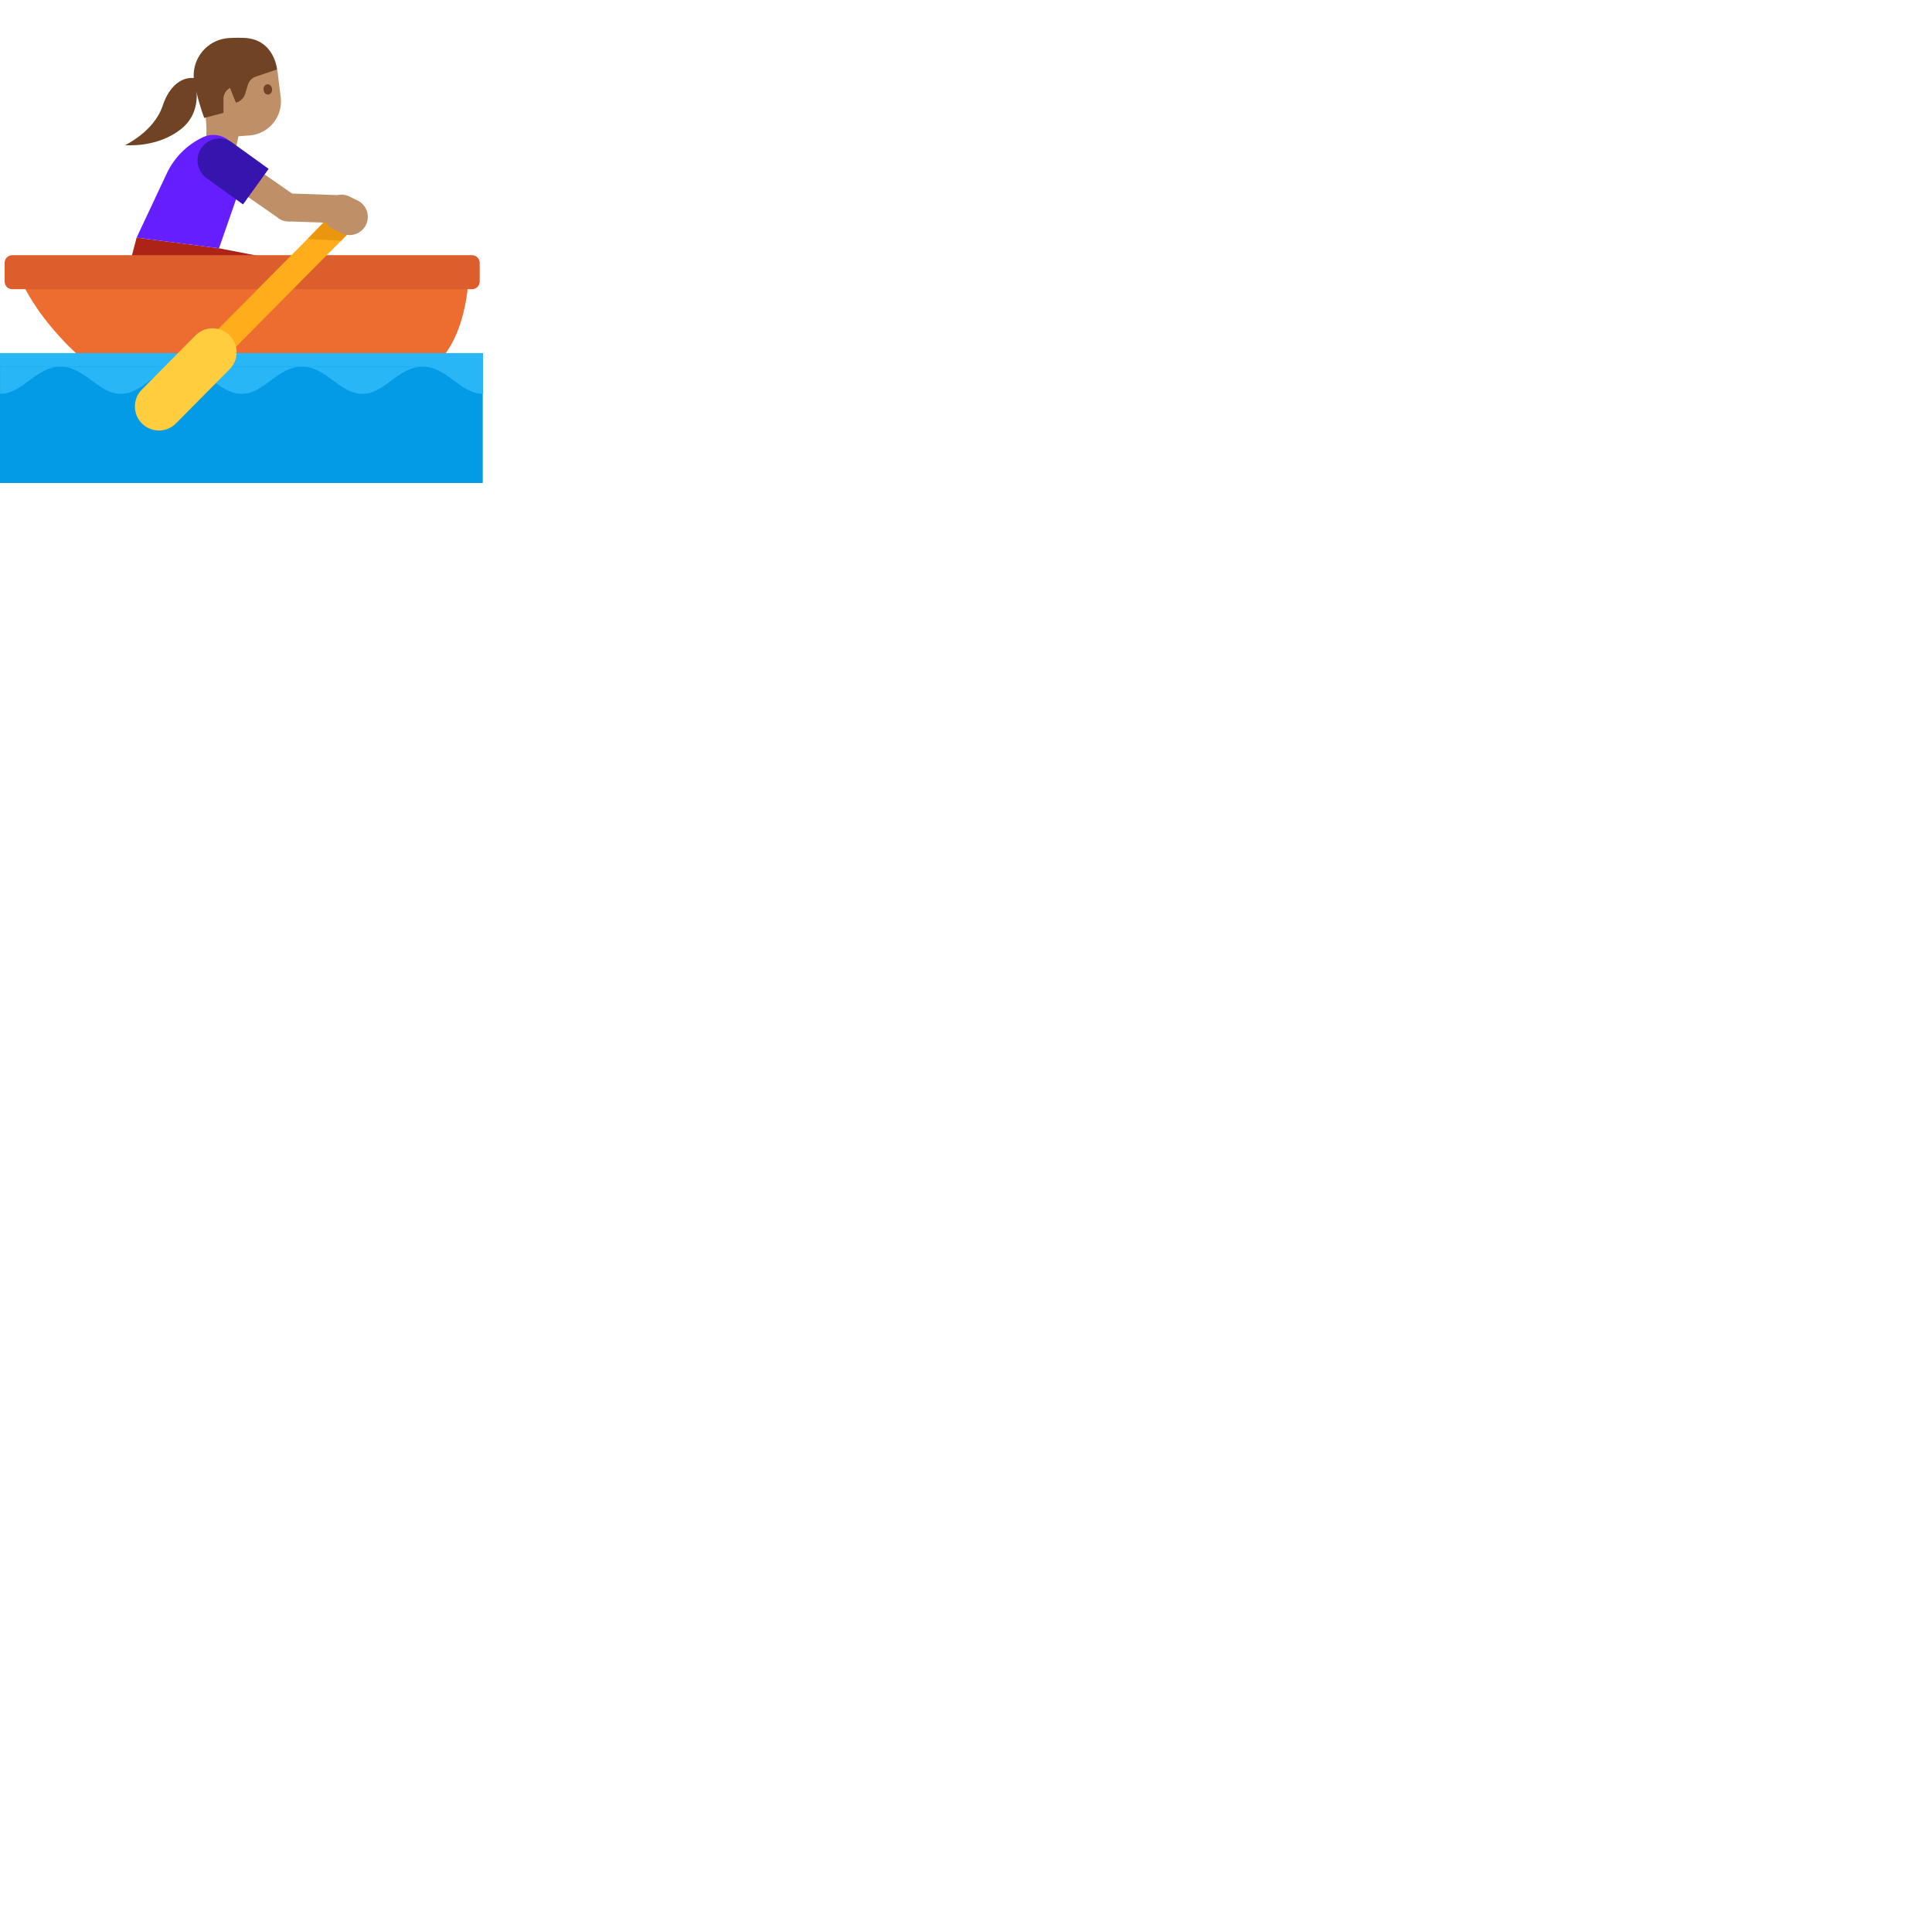<svg xmlns="http://www.w3.org/2000/svg" version="1.1" viewBox="0 0 512 512" fill="currentColor"><path fill="#bf8f68" d="m55.01 29.67l-.55 10.21l7.73 1.35l3.84-19.94z"/><path fill="#ad2315" d="m34.64 68.94l1.56-5.96l21.85 2.82l16.24 3.14v3.79H34.64z"/><path fill="#bf8f68" d="m61.757 49.443l4.227-6.085l12.311 8.55l-4.226 6.086z"/><circle cx="76.21" cy="54.93" r="3.75" fill="#bf8f68" transform="rotate(-7.406 76.208 54.929)"/><path fill="#bf8f68" d="m53.6 19.7l1.36 17l11.1-.8c5.16-.37 8.96-4.98 8.33-10.12l-.76-6.22c-.7-5.75-6.21-9.64-11.86-8.38l-2.24.5a7.595 7.595 0 0 0-5.93 8.02"/><path fill="#704324" d="m54.12 31.26l5.11-1.34l-.02-3.66c-.01-1.23.66-2.37 1.75-2.96l1.55 3.91a3.532 3.532 0 0 0 2.48-2.39l.7-2.34c.3-1.01 1.08-1.82 2.08-2.16l5.65-1.91s-.69-8.02-8.69-8.36c-1.38-.06-2.74-.04-4.04.04c-6.04.35-10.36 5.98-9.16 11.91c.63 3.16 1.5 6.25 2.59 9.26m15.72-7.45c.07.75.64 1.31 1.27 1.25c.62-.06 1.07-.72.99-1.47c-.08-.75-.64-1.31-1.26-1.25c-.63.05-1.07.71-1 1.47"/><path fill="#651fff" d="m64.85 44.53l-2.49 8.87l-4.32 12.4l-21.84-2.82l7.98-16.99c2-4.27 5.41-7.63 9.55-9.6c3.23-1.54 7.11-.19 8.66 3.04z"/><path fill="#3615af" d="m71.2 44.75l-6.8 9.42l-9.64-6.95a5.809 5.809 0 0 1-1.31-8.11a5.809 5.809 0 0 1 8.11-1.31z"/><path fill="#ed6c30" d="M5.01 73.15h119.16s-.14 17.86-10.63 24.98H25.52S11.68 88.22 5.01 73.15"/><path fill="#db5e2c" d="M125.09 76.64H3.25c-1.12 0-2.02-.9-2.02-2.02v-4.97c0-1.12.9-2.02 2.02-2.02H125.1c1.12 0 2.02.9 2.02 2.02v4.97c0 1.12-.91 2.02-2.03 2.02"/><path fill="#ffad1a" d="m60.384 94.082l-4.725-4.68l32.356-32.668l4.725 4.68z"/><path fill="#ea960f" d="m90.41 63.8l-8.88-.48l9.86-10.24l5.27 4.29z"/><path fill="#bf8f68" d="m76.356 58.67l.254-7.405l12.682.436l-.254 7.405z"/><path fill="#bf8f68" d="M96.98 59.59a4.823 4.823 0 0 1-6.45 2.21l-2.17-1.06a4.823 4.823 0 0 1-2.21-6.45a4.823 4.823 0 0 1 6.45-2.21l2.17 1.06a4.823 4.823 0 0 1 2.21 6.45"/><path fill="#039be5" d="M0 93.58h127.93V128H0z"/><g fill="#29b6f6"><path d="M.03 104.36c6.06 0 9.43-7.19 16-7.19h-16zm16-7.18c6.57 0 9.93 7.19 16 7.19s9.43-7.19 16-7.19z"/><path d="M48.02 97.18c6.57 0 9.93 7.19 16 7.19c6.06 0 9.43-7.19 16-7.19z"/><path d="M80.01 97.18c6.57 0 9.93 7.19 16 7.19c6.06 0 9.43-7.19 16-7.19z"/><path d="M112 97.18c6.57 0 9.93 7.19 16 7.19v-7.19zM0 93.58h128v3.59H0z"/></g><path fill="#ffcd3e" d="M60.81 88.85c2.5 2.47 2.52 6.5.04 9L46.64 112.2a6.355 6.355 0 0 1-9 .04a6.355 6.355 0 0 1-.04-9l14.21-14.35c2.47-2.5 6.5-2.52 9-.04"/><path fill="#704324" d="M51.4 20.69s-5.48-1.06-8.32 7.41c-2.26 6.75-9.92 10.36-9.92 10.36s8.53.85 14.92-4.34s3.32-13.43 3.32-13.43"/></svg>
